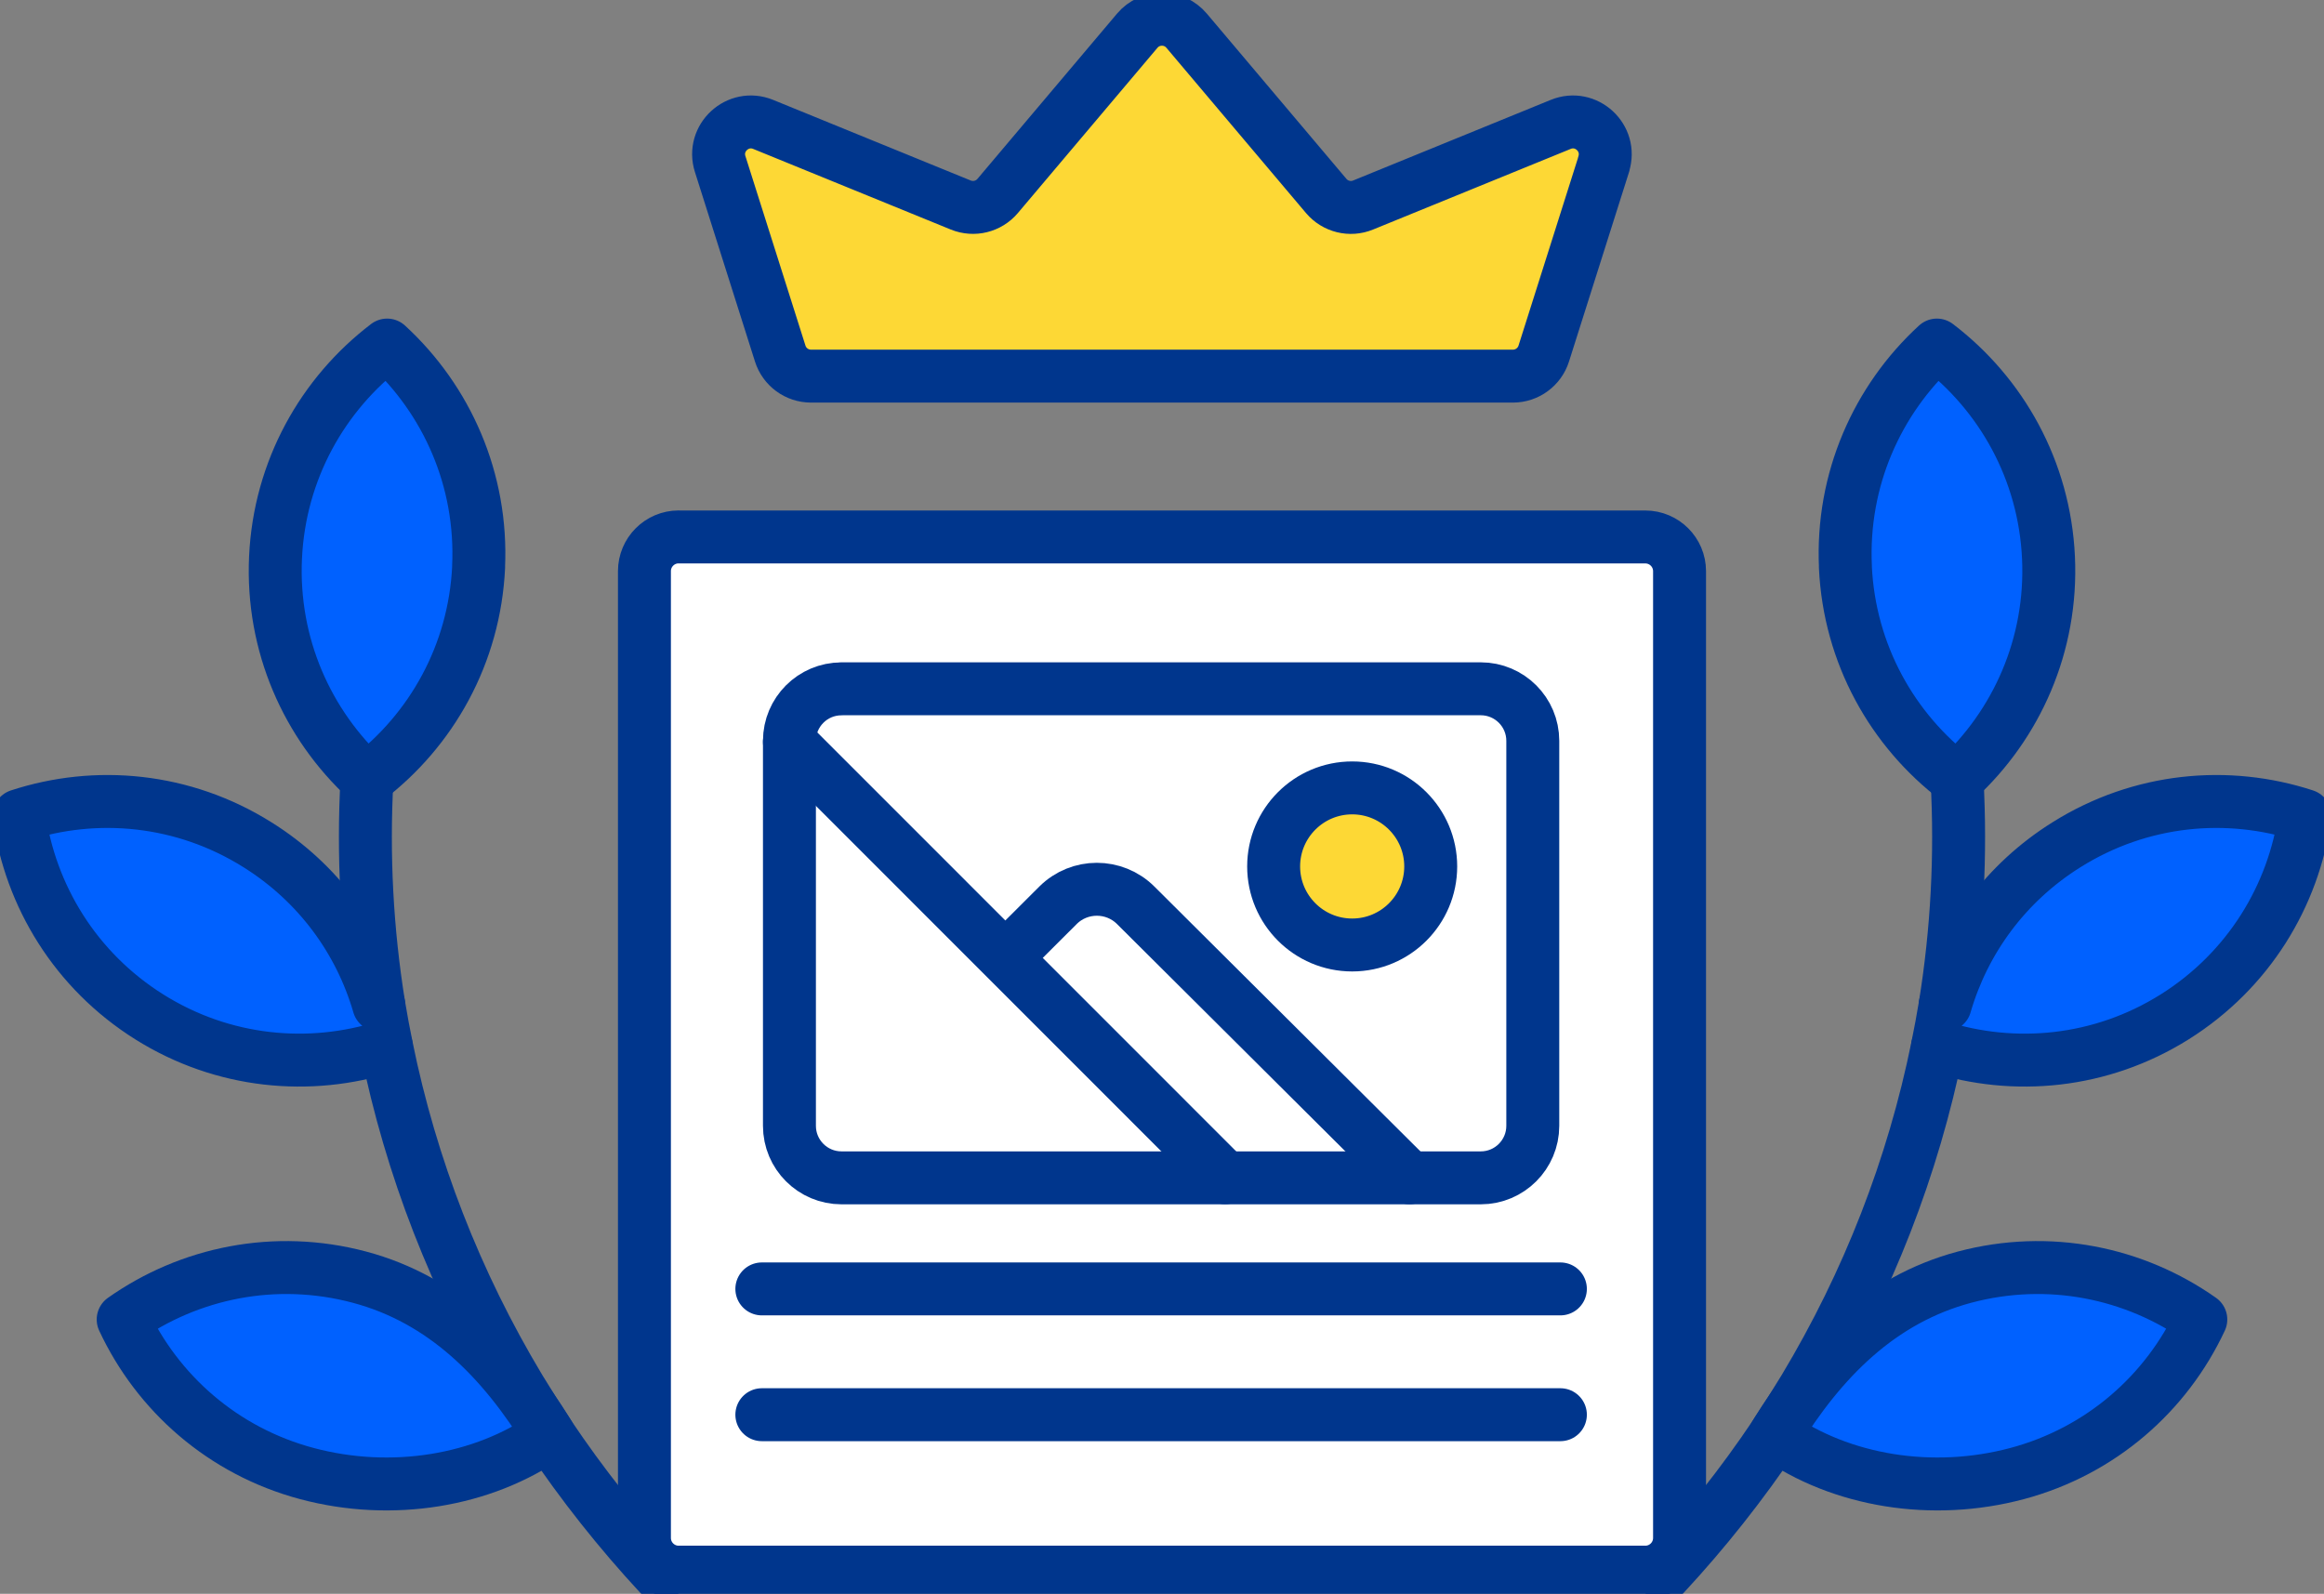 <svg width="277" height="190" viewBox="0 0 277 190" fill="none" xmlns="http://www.w3.org/2000/svg">
<rect x="0" y="0" width="277" height="190" fill="#808080" stroke="none"/>
<g clip-path="url(#clip0_321_946)">
<path d="M191.159 19.56L184.003 42.148C183.497 43.746 182.008 44.838 180.331 44.838H96.667C94.99 44.838 93.501 43.754 92.995 42.148L85.839 19.56C84.848 16.451 87.942 13.595 90.964 14.831L114.515 24.441C116.061 25.07 117.832 24.636 118.91 23.363L135.55 3.66C137.089 1.837 139.894 1.837 141.434 3.66L158.074 23.363C159.151 24.636 160.929 25.077 162.469 24.441L186.02 14.831C189.041 13.595 192.135 16.451 191.145 19.56H191.159Z" fill="#FDD835" stroke="#00368D" stroke-width="6.31" stroke-linecap="round" stroke-linejoin="round"/>
<path d="M198.381 187.722C203.21 182.516 207.633 176.926 211.58 171.041C211.66 170.903 211.739 170.788 211.819 170.658C212.361 169.848 212.91 169.023 213.424 168.192C213.987 167.302 214.522 166.428 215.072 165.531C222.662 152.892 228.025 139.117 230.931 124.772C231.271 123.138 231.567 121.475 231.849 119.819C233.266 110.99 233.758 101.988 233.259 92.906" stroke="#00368D" stroke-width="6.31" stroke-linecap="round" stroke-linejoin="round"/>
<path d="M231.843 119.818L231.857 119.768C234.084 112.132 239.028 105.249 246.322 100.693C255.148 95.162 265.528 94.222 274.723 97.23C273.393 106.789 268 115.704 259.182 121.236C250.399 126.738 240.084 127.678 230.939 124.75" fill="#0061FF"/>
<path d="M231.843 119.818L231.857 119.768C234.084 112.132 239.028 105.249 246.322 100.693C255.148 95.162 265.528 94.222 274.723 97.23C273.393 106.789 268 115.704 259.182 121.236C250.399 126.738 240.084 127.678 230.939 124.75" stroke="#00368D" stroke-width="6.31" stroke-linecap="round" stroke-linejoin="round"/>
<path d="M219.952 67.585C220.436 77.989 225.576 87.057 233.267 92.906C240.373 86.37 244.645 76.862 244.16 66.457C243.676 56.052 238.537 46.984 230.86 41.135C223.747 47.671 219.475 57.18 219.959 67.585H219.952Z" fill="#0061FF" stroke="#00368D" stroke-width="6.31" stroke-linecap="round" stroke-linejoin="round"/>
<path d="M234.162 152.249C224.099 154.932 217.08 162.061 211.572 171.041C219.466 176.602 230.338 178.352 240.4 175.669C250.462 172.986 258.233 166.045 262.317 157.296C254.423 151.728 244.224 149.574 234.162 152.249Z" fill="#0061FF" stroke="#00368D" stroke-width="6.31" stroke-linecap="round" stroke-linejoin="round"/>
<path d="M78.618 187.722C73.79 182.516 69.366 176.926 65.419 171.041C65.339 170.903 65.26 170.788 65.18 170.658C64.638 169.848 64.089 169.023 63.575 168.192C63.012 167.302 62.477 166.428 61.927 165.531C54.337 152.892 48.974 139.117 46.068 124.772C45.728 123.138 45.432 121.475 45.15 119.819C43.733 110.99 43.242 101.988 43.74 92.906" stroke="#00368D" stroke-width="6.31" stroke-linecap="round" stroke-linejoin="round"/>
<path d="M45.15 119.818L45.135 119.768C42.909 112.132 37.964 105.249 30.671 100.693C21.845 95.162 11.464 94.222 2.27 97.23C3.6 106.789 8.992 115.704 17.811 121.236C26.594 126.738 36.909 127.678 46.053 124.75" fill="#0061FF"/>
<path d="M45.15 119.818L45.135 119.768C42.909 112.132 37.964 105.249 30.671 100.693C21.845 95.162 11.464 94.222 2.27 97.23C3.6 106.789 8.992 115.704 17.811 121.236C26.594 126.738 36.909 127.678 46.053 124.75" stroke="#00368D" stroke-width="6.31" stroke-linecap="round" stroke-linejoin="round"/>
<path d="M57.049 67.585C56.564 77.989 51.425 87.057 43.733 92.906C36.628 86.37 32.356 76.862 32.84 66.457C33.324 56.052 38.464 46.984 46.141 41.135C53.254 47.671 57.526 57.18 57.041 67.585H57.049Z" fill="#0061FF" stroke="#00368D" stroke-width="6.31" stroke-linecap="round" stroke-linejoin="round"/>
<path d="M42.837 152.249C52.899 154.932 59.918 162.061 65.426 171.041C57.533 176.602 46.661 178.352 36.599 175.669C26.537 172.986 18.766 166.045 14.682 157.296C22.575 151.728 32.775 149.574 42.837 152.249Z" fill="#0061FF" stroke="#00368D" stroke-width="6.31" stroke-linecap="round" stroke-linejoin="round"/>
<path d="M80.888 64.013H196.111C198.359 64.013 200.188 65.842 200.188 68.091V183.341C200.188 185.589 198.359 187.419 196.111 187.419H80.888C78.639 187.419 76.811 185.589 76.811 183.341V68.084C76.811 65.835 78.639 64.006 80.888 64.006V64.013Z" fill="white" stroke="#00368D" stroke-width="6.31" stroke-linecap="round" stroke-linejoin="round"/>
<path d="M100.296 82.111H176.493C179.912 82.111 182.695 84.888 182.695 88.315V134.208C182.695 137.628 179.919 140.412 176.493 140.412H100.296C96.877 140.412 94.094 137.636 94.094 134.208V88.315C94.094 84.895 96.87 82.119 100.289 82.119L100.296 82.111Z" fill="white" stroke="#00368D" stroke-width="6.31" stroke-linecap="round" stroke-linejoin="round"/>
<path d="M170.529 103.289C170.529 108.459 166.336 112.653 161.168 112.653C155.999 112.653 151.807 108.459 151.807 103.289C151.807 98.12 155.999 93.926 161.168 93.926C166.336 93.926 170.529 98.12 170.529 103.289Z" fill="#FDD835" stroke="#00368D" stroke-width="6.31" stroke-linecap="round" stroke-linejoin="round"/>
<path d="M167.992 140.404L135.369 107.924C132.81 105.372 128.661 105.372 126.102 107.924L119.893 114.121" stroke="#00368D" stroke-width="6.31" stroke-linecap="round" stroke-linejoin="round"/>
<path d="M94.094 88.453L146.024 140.398" stroke="#00368D" stroke-width="6.31" stroke-linecap="round" stroke-linejoin="round"/>
<path d="M185.984 168.648H90.805" stroke="#00368D" stroke-width="6.31" stroke-linecap="round" stroke-linejoin="round"/>
<path d="M90.805 153.652H185.984" stroke="#00368D" stroke-width="6.31" stroke-linecap="round" stroke-linejoin="round"/>
</g>
<defs>
<clipPath id="clip0_321_946">
<rect width="277" height="190" fill="white"/>
</clipPath>
</defs>
</svg>
